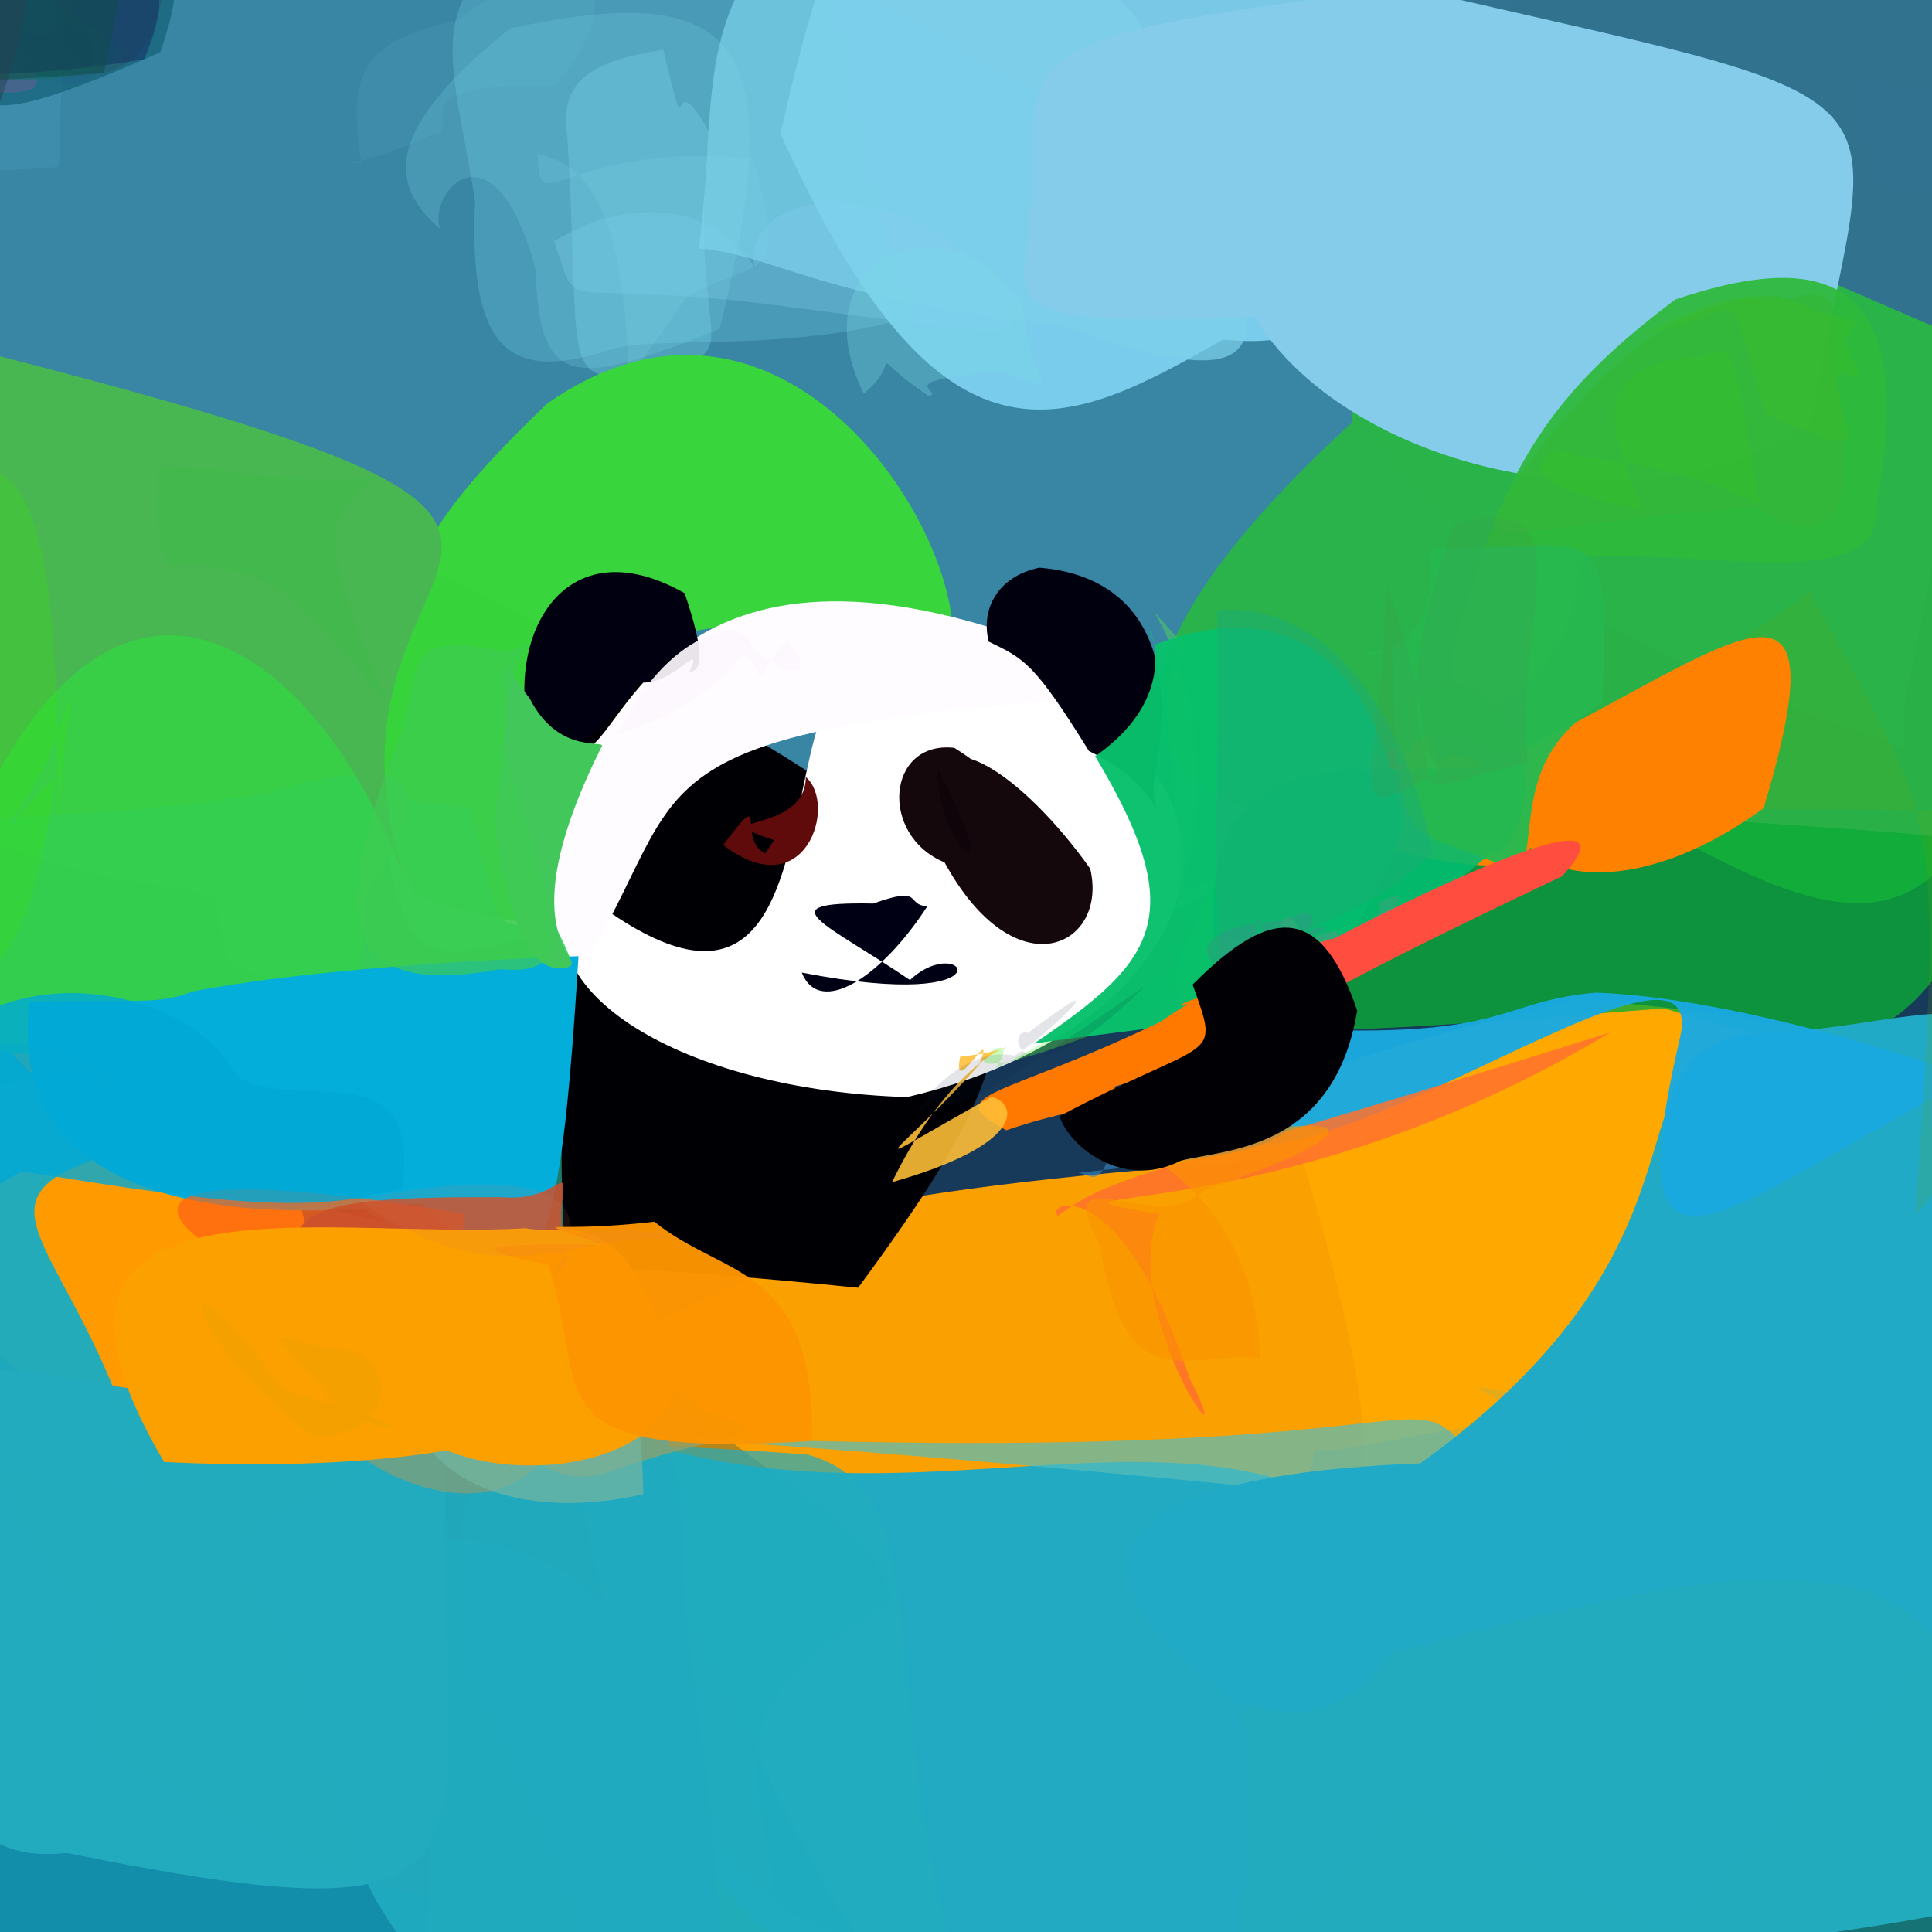 <?xml version="1.0" ?>
<svg xmlns="http://www.w3.org/2000/svg" version="1.1" width="600" height="600">
  <rect width="100%" height="100%" fill="#333333" stroke="none"/>
  <defs/>
  <g>
    <path d="M 635.865 253.036 C 639.152 477.491 624.298 476.686 496.072 520.546 C 312.403 542.611 351.538 523.554 261.748 342.948 C 282.869 209.144 335.924 226.473 415.025 190.758 C 659.065 170.807 668.859 197.936 635.865 253.036" stroke-width="1.0" fill="rgb(17, 60, 98)" opacity="0.827"/>
    <path d="M 612.088 414.829 C 574.417 527.838 536.311 528.407 428.329 618.681 C 395.717 618.713 384.19 596.721 317.867 451.541 C 378.906 372.382 294.476 356.307 490.063 310.392 C 655.308 322.914 620.818 364.671 612.088 414.829" stroke-width="1.0" fill="rgb(255, 169, 0)" opacity="1.0"/>
    <path d="M 622.821 570.431 C 617.625 615.788 608.456 621.878 546.489 626.406 C 411.313 639.188 393.285 641.655 379.731 597.568 C 443.973 495.648 517.767 526.073 618.76 456.756 C 614.939 429.342 620.803 438.106 622.821 570.431" stroke-width="1.0" fill="rgb(14, 130, 133)" opacity="0.808"/>
    <path d="M 499.321 185.458 C 494.486 216.076 480.981 228.335 260.357 332.856 C 148.1 282.947 140.691 296.889 -11.285 128.47 C -9.075 -219.384 13.886 -159.071 126.926 -68.843 C 385.389 50.473 393.086 69.066 499.321 185.458" stroke-width="1.0" fill="rgb(61, 180, 229)" opacity="0.638"/>
    <path d="M 146.72 542.759 C 149.227 610.414 153.127 634.406 40.458 637.743 C -18.541 614.851 -22.907 604.14 -41.787 526.261 C -34.94 421.997 -17.351 415.448 27.691 422.678 C 100.241 478.411 119.953 464.853 146.72 542.759" stroke-width="1.0" fill="rgb(14, 154, 186)" opacity="0.884"/>
    <path d="M 419.774 506.002 C 389.808 614.574 397.217 638.467 339.026 656.88 C 244.598 619.597 259.656 563.275 153.883 398.48 C 246.355 381.258 261.179 368.521 404.496 359.793 C 439.339 477.884 415.197 455.615 419.774 506.002" stroke-width="1.0" fill="rgb(250, 160, 0)" opacity="1.0"/>
    <path d="M 247.2 390.437 C 67.86 473.295 71.181 465.217 119.758 559.779 C 88.307 545.662 102.023 514.463 51.592 504.773 C 33.41 435.743 12.099 420.377 192.746 412.867 C 195.416 149.588 321.516 296.541 247.2 390.437" stroke-width="1.0" fill="rgb(155, 77, 144)" opacity="0.573"/>
    <path d="M 276.724 496.997 C 222.702 530.54 234.068 543.321 240.434 586.088 C 144.577 595.074 135.282 602.781 28.054 540.674 C 49.261 380.168 48.414 373.032 175.4 408.582 C 251.043 468.228 272.081 474.686 276.724 496.997" stroke-width="1.0" fill="rgb(127, 115, 48)" opacity="0.561"/>
    <path d="M 470.445 0.073 C 411.304 75.099 430.938 110.452 379.798 105.468 C 330.949 133.414 292.612 153.101 242.393 41.507 C 265 -59.374 281.858 -60.286 359.024 -67.732 C 470.521 -51.337 483.189 -48.027 470.445 0.073" stroke-width="1.0" fill="rgb(125, 207, 239)" opacity="0.954"/>
    <path d="M 244.87 593.874 C 278.593 609.549 288.792 603.546 210.225 601.299 C 113.98 614.657 100.57 607.756 131.097 637.813 C 139.012 518.735 121.971 468.84 136.89 477.304 C 221.827 485.275 185.774 548.41 244.87 593.874" stroke-width="1.0" fill="rgb(32, 172, 175)" opacity="0.998"/>
    <path d="M 467.373 519.038 C 388.634 604.731 384.067 617.501 351.288 644.995 C 207.15 611.694 202.513 580.958 166.92 396.696 C 174.773 295.018 266.876 279.458 166.575 433.879 C 286.038 498.688 396.914 395.552 467.373 519.038" stroke-width="1.0" fill="rgb(27, 171, 198)" opacity="0.971"/>
    <path d="M 266.5 399.92 C 20.844 375.238 67.013 413.972 69.481 501.23 C 32.184 500.503 2.648 531.599 -28.903 326.099 C -163.063 165.763 -230.55 134.643 56.612 141.245 C 335.728 269.016 346.815 291.052 266.5 399.92" stroke-width="1.0" fill="rgb(0, 0, 4)" opacity="1.0"/>
    <path d="M 612.063 68.923 C 603.835 195.571 587.628 211.72 591.857 232.006 C 367.74 157.86 419.877 94.324 429.735 18.956 C 391.005 -15.665 377.198 -27.356 466.5 -30.823 C 582.306 -60.995 608.982 -90.746 612.063 68.923" stroke-width="1.0" fill="rgb(49, 114, 144)" opacity="0.988"/>
    <path d="M 310.116 650.878 C 344.131 631.982 329.302 633.224 254.618 642.421 C 175.295 633.224 190.019 608.014 144.461 516.168 C 140.595 452.316 134.063 443.109 250.887 451.738 C 297.231 464.911 264.654 533.089 310.116 650.878" stroke-width="1.0" fill="rgb(33, 173, 190)" opacity="0.707"/>
    <path d="M 214.907 516.711 C 226.255 611.231 240.462 650.714 148.569 627.163 C 103.398 587.689 109.816 565.852 87.434 507.272 C 52.931 465.544 92.159 472.514 175.015 426.348 C 223.414 436.609 206.963 468.118 214.907 516.711" stroke-width="1.0" fill="rgb(32, 170, 191)" opacity="0.961"/>
    <path d="M 637.118 117.337 C 626.279 301.773 589.498 299.381 514.453 256.516 C 294.956 277.64 354.049 191.347 420.05 131.053 C 417.408 31.797 394.724 49.768 421.913 48.302 C 425.53 26.691 446.363 34.118 637.118 117.337" stroke-width="1.0" fill="rgb(41, 180, 72)" opacity="0.975"/>
    <path d="M 367.284 56.512 C 408.431 120.781 380.198 119.136 330.598 101.174 C 254.143 92.826 240.416 79.065 217.092 77.153 C 223.415 25.852 213.46 -0.89 258.665 -35.053 C 364.215 -4.707 355.502 -1.543 367.284 56.512" stroke-width="1.0" fill="rgb(126, 210, 234)" opacity="0.711"/>
    <path d="M 156.036 35.294 C 108.821 75.321 87.933 65.601 61.883 103.78 C 65.585 103.789 45.642 63.349 52.214 51.974 C 52.435 71.89 41.349 38.245 52.028 65.818 C 149.383 53.859 187.537 38.479 156.036 35.294" stroke-width="1.0" fill="rgb(134, 210, 228)" opacity="0"/>
    <path d="M 220.199 40.902 C 213.795 102.914 230.199 107.23 212.035 113.187 C 171.311 120.848 181.12 122.566 176.185 42.43 C 173.668 25.518 182.874 19.109 205.935 15.417 C 215.13 52.843 206.546 16.491 220.199 40.902" stroke-width="1.0" fill="rgb(118, 214, 231)" opacity="0.338"/>
    <path d="M 233.717 49.133 C 245.754 89.96 235.148 79.611 213.264 92.168 C 188.745 128.319 185.476 124.19 195.384 127.743 C 195.115 77.481 187.688 51.735 166.978 47.848 C 167.548 69.883 173.687 43.997 233.717 49.133" stroke-width="1.0" fill="rgb(125, 211, 230)" opacity="0.187"/>
    <path d="M 561.982 132.571 C 503.497 167.885 416.269 143.168 389.649 98.396 C 324.505 101.457 319.142 95.919 317.95 85.051 C 328.774 17.288 290.841 13.767 436.926 -3.822 C 604.3 34.796 581.785 21.26 561.982 132.571" stroke-width="1.0" fill="rgb(133, 204, 235)" opacity="0.998"/>
    <path d="M 569.578 102.918 C 571.834 138.856 582.614 178.361 544.875 157.463 C 460.847 163.274 453.482 176.495 473.499 145.831 C 498.248 111.658 522.86 91.434 552.629 91.947 C 550.257 96.672 572.195 82.638 569.578 102.918" stroke-width="1.0" fill="rgb(131, 159, 56)" opacity="0.887"/>
    <path d="M 267.785 198.271 C 409.236 218.656 387.133 316.197 281.687 340.713 C 211.915 338.547 161.025 307.397 178.362 275.044 C 282.241 359.29 219.234 150.041 298.746 218.928 C 268.652 249.312 340.163 314.903 267.785 198.271" stroke-width="1.0" fill="rgb(255, 255, 255)" opacity="1.0"/>
    <path d="M 618.826 273.197 C 591.218 329.58 573.619 330.532 516.834 313.146 C 405.2 321.843 360.134 325.907 365.247 301.221 C 399.409 221.774 367.054 280.787 474.358 250.479 C 622.619 261.561 622.825 257.407 618.826 273.197" stroke-width="1.0" fill="rgb(11, 171, 54)" opacity="0.789"/>
    <path d="M 315.331 92.879 C 310.292 105.809 331.223 106.326 237.255 94.308 C 170.559 86.51 180.444 98.766 172.044 74.983 C 194.154 60.955 222.492 62.82 234.367 83.221 C 230.028 58.115 280.461 51.14 315.331 92.879" stroke-width="1.0" fill="rgb(132, 205, 240)" opacity="0.3"/>
    <path d="M 296.032 197.925 C 120.797 173.871 199.213 261.257 177.229 286.91 C 127.739 301.876 125.779 302.31 116.959 243.223 C 120.411 184.311 125.712 167.825 169.788 125.46 C 239.231 76.531 295.645 157.763 296.032 197.925" stroke-width="1.0" fill="rgb(56, 214, 60)" opacity="0.986"/>
    <path d="M 357.703 215.19 C 187.655 226.949 217.697 241.861 179.873 301.986 C 144.962 247.851 153.586 245.89 178.862 246.362 C 159.623 228.848 148.526 220.157 183.705 231.6 C 196.919 221.933 218.411 146.838 357.703 215.19" stroke-width="1.0" fill="rgb(255, 252, 255)" opacity="1.0"/>
    <path d="M 493.972 491.85 C 344.374 619.177 397.613 636.111 460.52 515.409 C 296.114 524.491 478.225 539.005 413.436 464.189 C 152.947 437.579 111.504 445.808 181.027 444.765 C 530.195 462.257 400.251 401.592 493.972 491.85" stroke-width="1.0" fill="rgb(88, 189, 185)" opacity="0.722"/>
    <path d="M 20.733 -6.094 C 27.55 14.432 16.311 13.496 -1.893 20.926 C -4.431 13.219 -11.892 5.754 -14.508 -4.165 C -16.329 -9.471 -9.008 -16.791 0.992 -19.471 C 11.001 -16.794 19.088 -9.713 20.733 -6.094" stroke-width="1.0" fill="rgb(210, 136, 22)" opacity="0.941"/>
    <path d="M 223.462 102.189 C 179.227 119.708 167.451 121.895 166.352 83.713 C 153.43 35.811 132.683 59.654 136.652 71.11 C 121.101 57.671 118.435 40.898 158.337 8.866 C 228.827 -6.383 246.158 11.378 223.462 102.189" stroke-width="1.0" fill="rgb(124, 213, 230)" opacity="0.232"/>
    <path d="M 284.512 97.906 C 246.343 109.798 204.634 104.057 189.863 108.435 C 158.388 119.042 145.472 109.107 147.527 62.383 C 138.239 2.576 120.661 -11.853 231.828 -47.754 C 269.729 -30.907 249.173 10.952 284.512 97.906" stroke-width="1.0" fill="rgb(122, 212, 232)" opacity="0.261"/>
    <path d="M 582.805 156.618 C 586.184 185.964 526.18 169.679 489.735 173.212 C 494.784 211.822 435.813 247.216 454.48 190.886 C 468.176 140.733 486.162 118.685 520.297 93.008 C 569.202 76.523 595.518 87.852 582.805 156.618" stroke-width="1.0" fill="rgb(46, 186, 59)" opacity="0.926"/>
    <path d="M 684.735 390.964 C 643.003 462.13 634.977 479.729 519.314 599.922 C 320.579 513.926 300.238 459.737 441.102 454.462 C 537.448 385.09 498.349 329.112 542.288 321.015 C 608.284 320.346 630.108 284.481 684.735 390.964" stroke-width="1.0" fill="rgb(32, 170, 198)" opacity="1.0"/>
    <path d="M 141.186 381.168 C 169.224 463.733 94.223 424.934 13.21 428.668 C -9.21 443.668 -10.279 445.021 -24.525 418.965 C 12.047 367.039 6.956 359.128 69.198 364.498 C 111.837 381.924 148.629 383.383 141.186 381.168" stroke-width="1.0" fill="rgb(177, 125, 124)" opacity="0.55"/>
    <path d="M 612.124 334.737 C 536.3 373.78 500.368 413.176 521.886 321.645 C 532.47 269.465 346.209 423.941 371.691 317.482 C 470.373 325.836 460.796 311.373 495.607 308.262 C 525.385 309.332 569.129 319.46 612.124 334.737" stroke-width="1.0" fill="rgb(26, 169, 223)" opacity="0.971"/>
    <path d="M 91.534 366.934 C 101.879 409.156 110.734 436.457 75.239 444.026 C 22.486 432.823 0.613 434.783 -11.487 401.481 C -2.459 334.341 -2.652 318.111 10.05 315.445 C 76.615 365.639 98.389 374.209 91.534 366.934" stroke-width="1.0" fill="rgb(255, 154, 0)" opacity="1.0"/>
    <path d="M 110.532 254.967 C 110.77 278.045 114.448 291.97 97.023 289.797 C 54.454 268.907 44.157 280.974 -8.101 258.919 C 9.693 197.306 11.995 205.044 57.564 189.972 C 120.828 220.785 121.771 228.566 110.532 254.967" stroke-width="1.0" fill="rgb(63, 230, 78)" opacity="0.897"/>
    <path d="M 171.91 300.591 C 180.653 295.17 180.138 315.199 155.702 340.708 C 185.264 373.483 125.307 372.307 89.664 337.87 C 98.517 233.84 118.791 249.896 128.975 278.151 C 173.531 292.993 173.695 280.595 171.91 300.591" stroke-width="1.0" fill="rgb(132, 220, 166)" opacity="0.684"/>
    <path d="M 176.368 399.736 C 185.581 391.987 200.439 377.667 128.459 386.652 C 125.376 380.501 109.015 377.83 98.868 359.75 C 86.803 309.167 102.293 315.866 172.937 294.268 C 185.362 309.88 169.082 318.197 176.368 399.736" stroke-width="1.0" fill="rgb(41, 159, 134)" opacity="0.759"/>
    <path d="M 21.508 363.252 C -7.036 377.097 27.955 394.595 45.473 461.602 C -51.687 456.837 -40.302 426.393 -21.246 402.576 C -14.304 359.925 -34.111 316.097 -8.355 301.146 C 5.939 358.948 67.888 344.336 21.508 363.252" stroke-width="1.0" fill="rgb(26, 172, 192)" opacity="0.96"/>
    <path d="M 172.174 287.228 C 190.63 320.904 166.496 311.743 117.714 303.59 C 107.289 308.909 90.813 308.69 71.043 299.013 C 55.541 248.077 91.485 242.582 145.976 251.114 C 156.287 291.072 151.34 287.419 172.174 287.228" stroke-width="1.0" fill="rgb(47, 212, 81)" opacity="0.852"/>
    <path d="M 113.806 277.29 C 108.015 371.412 82.069 373.606 25.496 331.708 C -18.572 317.588 -28.401 341.145 -29.013 264.54 C -11.788 249.021 17.551 256.976 82.206 246.473 C 124.321 234.26 140.393 238.855 113.806 277.29" stroke-width="1.0" fill="rgb(53, 207, 80)" opacity="0.994"/>
    <path d="M 179.66 296.946 C 173.005 406.814 165.518 405.101 130.505 373.553 C 72.706 380.877 1.618 374.168 9.113 311.152 C 41.715 310.193 48.852 312.301 59.816 307.891 C 88.125 302.394 134.285 298.579 179.66 296.946" stroke-width="1.0" fill="rgb(3, 174, 218)" opacity="1.0"/>
    <path d="M 138.743 449.603 C 133.031 576.32 170.96 605.863 20.665 575.444 C -20.423 580.106 -25.014 538.25 -30.562 460.251 C -23.558 401.403 15.581 435.845 82.223 434.362 C 90.622 427.213 63.345 443.326 138.743 449.603" stroke-width="1.0" fill="rgb(35, 171, 190)" opacity="0.996"/>
    <path d="M 126.105 273.909 C 98.514 198.345 30.834 148.876 -15.235 272.4 C -16.419 280.705 -10.295 252.653 -50.64 173.42 C -35.153 110.936 -45.338 74.264 -6.722 108.933 C 237.891 171.313 87.697 159.954 126.105 273.909" stroke-width="1.0" fill="rgb(72, 182, 81)" opacity="1"/>
    <path d="M 594.923 377.036 C 615.746 358.535 622.572 275.949 638.901 252.6 C 583.985 250.657 524.483 252.184 524.465 249.569 C 523.562 184.723 477.552 246.644 562.034 183.628 C 601.286 257.23 603.924 246.257 594.923 377.036" stroke-width="1.0" fill="rgb(107, 162, 3)" opacity="0.154"/>
    <path d="M -5.049 -14.521 C 1.415 -2.099 -4.545 13.996 -6.943 26.205 C -16.173 22.463 -19.691 11.596 -20.569 -0.053 C -17.153 -9.426 -9.832 -16.747 0.164 -19.425 C 9.098 -16.423 9.804 -3.52 -5.049 -14.521" stroke-width="1.0" fill="rgb(6, 69, 182)" opacity="0.572"/>
    <path d="M 500.017 320.643 C 396.292 383.458 307.085 367.67 360 377.11 C 346.711 408.232 387.365 463.134 369.428 427.986 C 347.959 363.246 324.088 373.368 328.567 377.59 C 347.197 363.668 355.781 366.077 500.017 320.643" stroke-width="1.0" fill="rgb(255, 113, 46)" opacity="0.865"/>
    <path d="M 358.226 243.048 C 358.985 260.3 363.312 245.563 338.177 233.225 C 321.1 205.714 318.049 204.596 307.066 199.258 C 304.697 190.223 308.851 179.304 322.737 176.301 C 343.286 177.848 368.946 190.666 358.226 243.048" stroke-width="1.0" fill="rgb(0, 0, 14)" opacity="1.0"/>
    <path d="M 604.701 594.261 C 492.873 615.12 433.726 604.793 388.093 601.738 C 380.992 611.264 392.361 572.402 385.9 530.805 C 383.678 524.696 411.462 544.766 431.523 513.581 C 529.117 489.102 640.283 452.686 604.701 594.261" stroke-width="1.0" fill="rgb(35, 171, 190)" opacity="0.994"/>
    <path d="M 495.551 437.865 C 448.991 428.644 452.338 427.679 476.117 440.263 C 437.498 444.977 415.31 452.165 408.328 450.064 C 404.749 471.558 392.416 456.979 462.687 452.484 C 488.106 463.061 483.71 453.389 495.551 437.865" stroke-width="1.0" fill="rgb(49, 167, 206)" opacity="0.12"/>
    <path d="M 26.795 -13.244 C 0.873 -6.813 -5.656 2.321 -12.46 6.789 C -8.332 14.994 -16.687 10.195 -19.381 0.246 C -16.701 -9.754 -9.381 -17.075 0.633 -19.758 C 13.68 -18.398 26.117 -17.485 26.795 -13.244" stroke-width="1.0" fill="rgb(147, 25, 175)" opacity="0.902"/>
    <path d="M 15.188 -9.876 C 7.407 -3.955 -5.09 -2.061 -22.951 -3.376 C -9.521 17.464 -17.095 10.829 -19.781 0.846 C -17.101 -9.153 -9.781 -16.474 0.22 -19.154 C 10.233 -16.479 17.923 -9.296 15.188 -9.876" stroke-width="1.0" fill="rgb(68, 203, 0)" opacity="0.857"/>
    <path d="M 27.849 11.494 C 33.34 27.541 20.943 25.909 3.532 17.403 C 6.01 -3.011 -3.689 -6.653 -18.309 -1.755 C -16.554 -9 -9.233 -16.321 -2.762 -17.16 C -4.101 -6.365 4.849 -0.021 27.849 11.494" stroke-width="1.0" fill="rgb(67, 65, 167)" opacity="0.723"/>
    <path d="M 224.601 262.42 C 239.167 243.136 228.485 260.64 237.654 265.052 C 256.204 235.988 261.024 255.095 242.116 261.502 C 215.131 252.696 250.235 259.79 250.252 241.307 C 260.155 249.726 250.235 281.995 224.601 262.42" stroke-width="1.0" fill="rgb(96, 11, 11)" opacity="1.0"/>
    <path d="M 293.34 267.826 C 315.393 308.144 344.293 293.885 338.575 269.777 C 318.261 241.124 287.576 217.973 287.273 251.517 C 298.589 244.453 320.93 247.758 296.386 232.257 C 275.426 229.869 272.894 259.378 293.34 267.826" stroke-width="1.0" fill="rgb(14, 0, 5)" opacity="0.968"/>
    <path d="M 0.606 -20.186 C -0.267 -4.225 -0.531 9.59 -6.668 18.222 C -12.504 20.922 -16.609 10.789 -17.531 -1.958 C -16.523 -9.645 -9.203 -16.966 0.797 -19.645 C 10.777 -16.959 17.296 -9.361 0.606 -20.186" stroke-width="1.0" fill="rgb(217, 208, 130)" opacity="0.695"/>
    <path d="M 365.872 279.819 C 370.889 267.021 433.875 267.968 309.172 331.751 C 323.565 310.618 266.21 352.759 364.742 311.013 C 370.115 223.453 354.015 221.652 368.304 200.785 C 338.505 170.015 388.465 209.087 365.872 279.819" stroke-width="1.0" fill="rgb(99, 254, 55)" opacity="0.329"/>
    <path d="M 117.384 148.584 C 99.276 159.973 99.353 168.344 120.093 218.535 C 98.172 192.031 85.411 172.847 52.666 175.935 C 45.948 166.124 50.735 142.294 48.574 144.698 C 82.453 145.899 77.409 150.062 117.384 148.584" stroke-width="1.0" fill="rgb(26, 203, 49)" opacity="0.115"/>
    <path d="M 547.733 250.966 C 501.194 284.8 469.543 267.311 475.236 258.378 C 477.942 269.803 464.738 273.498 421.733 260.879 C 445.1 215.799 440.112 228.715 471.366 233.668 C 539.603 199.591 572.785 167.024 547.733 250.966" stroke-width="1.0" fill="rgb(255, 129, 2)" opacity="1.0"/>
    <path d="M 469.11 258.704 C 449.089 202.457 437.812 210.836 434.315 290.822 C 431.971 241.877 442.212 278.371 403.919 268.713 C 414.256 230.461 450.011 222.864 471.236 228.963 C 444.657 226.872 488.073 211.174 469.11 258.704" stroke-width="1.0" fill="rgb(201, 115, 85)" opacity="0.156"/>
    <path d="M 11.426 -9.348 C -2.643 -11.629 -9.481 -2.224 -16.475 5.447 C -7.73 14.471 -16.959 9.936 -19.72 0.136 C -17.041 -9.863 -9.72 -17.183 0.28 -19.863 C 10.279 -17.183 17.438 -9.818 11.426 -9.348" stroke-width="1.0" fill="rgb(78, 115, 54)" opacity="0.81"/>
    <path d="M 401.16 313.972 C 414.864 358.002 398.585 357.171 334.685 364.237 C 339.312 364.26 343.643 374.041 348.456 338.144 C 349.645 333.294 340.344 351.718 348.837 337.343 C 373.336 347.926 396.794 354.753 401.16 313.972" stroke-width="1.0" fill="rgb(55, 132, 188)" opacity="0.632"/>
    <path d="M 436.094 257.213 C 409.517 320.593 395.971 313.288 321.136 324.08 C 358.082 298.86 370.504 285.415 340.1 234.865 C 372.688 212.205 351.183 185.097 358.73 200.208 C 375.213 193.672 423.572 180.132 436.094 257.213" stroke-width="1.0" fill="rgb(9, 192, 107)" opacity="0.971"/>
    <path d="M 440.515 216.656 C 459.566 198.783 489.017 241.861 464.208 266.651 C 467.739 253.701 437.74 304.912 376.911 290.203 C 373.927 228.324 419.091 241.289 459.447 238.011 C 441.351 225.495 451.069 254.715 440.515 216.656" stroke-width="1.0" fill="rgb(3, 187, 110)" opacity="0.917"/>
    <path d="M 366.237 312.18 C 388.096 301.408 386.706 325.967 345.735 337.56 C 358.95 344.071 343.885 340.369 312.497 351.015 C 291.413 339.416 310.402 341.406 360.473 317.284 C 405.052 285.775 441.909 302.458 366.237 312.18" stroke-width="1.0" fill="rgb(255, 120, 0)" opacity="1.0"/>
    <path d="M 51.136 -3.731 C 45.722 20.458 40.664 28.743 -6.66 20.672 C 0.532 38.242 -11.178 32.252 -20.291 15.245 C -17.025 -9.588 -9.705 -16.909 0.295 -19.588 C 10.296 -16.909 17.691 -9.609 51.136 -3.731" stroke-width="1.0" fill="rgb(76, 80, 89)" opacity="0.787"/>
    <path d="M 497.542 218.242 C 472.048 234.267 476.973 253.409 472.715 271.76 C 435.708 253.237 434.468 272.03 432.396 202.21 C 407.623 201.834 448.948 212.611 443.783 170.316 C 496.85 170.855 500.008 157.055 497.542 218.242" stroke-width="1.0" fill="rgb(39, 185, 79)" opacity="0.962"/>
    <path d="M 10.34 20.798 C 15.815 32.225 0.696 27.786 -19.514 28.421 C -5.859 12.513 -17.066 10.69 -19.8 0.884 C -17.121 -9.115 -9.801 -16.436 0.067 -26.404 C 6.926 -21.286 20.488 -17.492 10.34 20.798" stroke-width="1.0" fill="rgb(246, 93, 195)" opacity="0.887"/>
    <path d="M 214.131 208.592 C 220.306 194.731 201.078 225.087 190.337 204.665 C 208.806 192.615 207.018 213.503 168.537 239.352 C 152.681 206.264 170.736 160.518 212.631 184.225 C 218.591 201.935 218.449 208.439 214.131 208.592" stroke-width="1.0" fill="rgb(0, 0, 16)" opacity="1.0"/>
    <path d="M 626.999 27.465 C 605.063 38.925 614.121 52.326 609.167 58.746 C 561.966 69.576 590.343 31.657 568.291 14.826 C 577.926 30.362 598.942 25.031 610.248 31.89 C 591.573 17.569 585.739 23.668 626.999 27.465" stroke-width="1.0" fill="rgb(76, 113, 176)" opacity="0.062"/>
    <path d="M 219.249 438.389 C 247.666 446.531 221.413 445.045 188.359 457.453 C 170.801 462.316 148.533 452.665 164.68 395.985 C 209.488 399.926 210.439 411.725 169.38 396.939 C 195.939 409.252 191.096 419.469 219.249 438.389" stroke-width="1.0" fill="rgb(144, 161, 109)" opacity="0.757"/>
    <path d="M 1.29 6.275 C 17.956 19.83 21.821 2.587 14.363 -1.691 C -23.229 0.006 -28.908 -3.641 -22.009 -5.547 C -16.504 -9.083 -9.184 -16.403 5.616 -27.45 C 8.012 -39.872 7.694 -38.949 1.29 6.275" stroke-width="1.0" fill="rgb(48, 151, 135)" opacity="0.82"/>
    <path d="M 444.939 264.672 C 433.454 276.096 418.149 284.332 408.159 287.724 C 428.046 294.93 425.686 282.359 389.159 315.616 C 374.038 314.889 378.664 282.698 378.092 189.526 C 405.232 187.015 433.397 210.285 444.939 264.672" stroke-width="1.0" fill="rgb(27, 173, 116)" opacity="0.545"/>
    <path d="M 374.085 369.537 C 360.034 384.773 325.059 357.137 341.674 386.664 C 349.296 436.68 370.014 418.949 391.493 421.837 C 388.977 367.413 348.499 357.745 356.301 357.127 C 434.568 341.095 422.405 353.313 374.085 369.537" stroke-width="1.0" fill="rgb(251, 149, 0)" opacity="0.641"/>
    <path d="M 12.214 -16.132 C 7.536 -1.619 -4.014 1.544 -16.475 -3.884 C -1.793 6.67 -11.552 0.323 -19.423 -2.207 C -16.836 -9.087 -9.515 -16.408 -2.054 -17.289 C 7.136 -14.696 20.183 -13.114 12.214 -16.132" stroke-width="1.0" fill="rgb(58, 114, 240)" opacity="0.689"/>
    <path d="M 304.067 330.723 C 277.298 360.605 262.752 365.889 307.953 340.625 C 316.044 342.693 318.831 355.272 277.024 367.146 C 302.502 314.814 330.039 324.963 298.196 328.136 C 295.35 342.531 309.754 315.74 304.067 330.723" stroke-width="1.0" fill="rgb(255, 191, 56)" opacity="0.888"/>
    <path d="M 4.088 -15.028 C 2.183 -4.247 -4.444 4.022 -14.486 12.712 C -3.606 11.212 -16.895 9.957 -19.871 0.904 C -17.192 -9.095 -9.871 -16.415 0.129 -19.095 C 10.129 -16.415 17.449 -9.095 4.088 -15.028" stroke-width="1.0" fill="rgb(174, 237, 186)" opacity="0.818"/>
    <path d="M 11.881 -29.018 C -1.536 -6.101 -6.388 5.575 -7.815 -7.271 C -13.156 5.192 -25.985 5.406 -27.704 -5.15 C -16.331 -9.218 -9.011 -16.539 0.064 -19.271 C 12.679 -20.996 20.174 -17.771 11.881 -29.018" stroke-width="1.0" fill="rgb(107, 160, 163)" opacity="0.535"/>
    <path d="M 474.416 236.731 C 424.759 248.77 456.652 253.048 430.422 181.172 C 429.353 247.032 414.203 257.622 446.516 240.093 C 448.703 236.294 427.07 229.861 451.743 162.676 C 494.055 151.741 470.366 189.628 474.416 236.731" stroke-width="1.0" fill="rgb(61, 158, 80)" opacity="0.232"/>
    <path d="M 137.845 434.849 C 112.028 449.14 88.268 444.151 81.482 428.355 C 116.562 422.842 85.983 448.531 96.98 403.367 C 40.689 379.642 27.445 357.19 144.4 376.997 C 133.456 455.483 127.849 425.29 137.845 434.849" stroke-width="1.0" fill="rgb(255, 98, 20)" opacity="0.724"/>
    <path d="M 20.924 -21.313 C 9.385 -0.955 -13.763 4.132 -29.208 4.885 C -32.577 37.157 -39.741 27.259 -29.123 12.233 C -16.795 -9.369 -9.474 -16.69 2.157 -24.948 C 16.425 -21.823 32.819 -22.639 20.924 -21.313" stroke-width="1.0" fill="rgb(91, 61, 140)" opacity="0.517"/>
    <path d="M 434.493 277.858 C 433.836 287.953 420.576 296.262 414.884 289.082 C 379.825 297.286 398.211 317.852 380.585 315.159 C 400.952 290.36 396.643 273.176 406.167 294.725 C 446.159 278.656 416.789 283.085 434.493 277.858" stroke-width="1.0" fill="rgb(146, 138, 154)" opacity="0.231"/>
    <path d="M -2.456 12.054 C 15.745 18.073 15.906 19.182 -10.959 25.185 C -11.277 17.357 -22.164 13.144 -27.426 7.043 C -16.961 -9.455 -9.641 -16.776 -7.499 -24.465 C -2.352 -28.528 -1.69 -23.77 -2.456 12.054" stroke-width="1.0" fill="rgb(114, 157, 241)" opacity="0.655"/>
    <path d="M 173.82 443.216 C 161.03 478.704 114.471 462.981 94.457 435.831 C 100.243 413.356 124.95 404.023 96.996 405.462 C 96.821 407.078 105.132 394.598 82.567 395.428 C 101.356 398.432 125.425 389.663 173.82 443.216" stroke-width="1.0" fill="rgb(195, 153, 76)" opacity="0.442"/>
    <path d="M 485.103 272.131 C 510.158 244.998 447.028 274.025 410.673 293.417 C 431.293 301.726 418.589 284.127 406.4 295.286 C 412.607 304.455 403.233 276.396 397.296 320.046 C 390.87 320.16 404.277 310.454 485.103 272.131" stroke-width="1.0" fill="rgb(255, 78, 63)" opacity="1.0"/>
    <path d="M 174.273 376.172 C 175.487 454.424 180.813 452.27 150.879 434.29 C 122.988 418.168 117.788 433.83 93.293 400.962 C 86.708 376.229 92.918 371.416 156.205 371.816 C 174.943 373.381 176.16 358.173 174.273 376.172" stroke-width="1.0" fill="rgb(204, 79, 43)" opacity="0.858"/>
    <path d="M 179.935 443.638 C 181.647 402.21 197.976 397.966 199.824 464.041 C 157.505 473.664 122.045 457.625 125.478 420.507 C 110.688 415.856 129.531 426.206 162.764 431.402 C 181.835 423.544 195.639 431.158 179.935 443.638" stroke-width="1.0" fill="rgb(115, 182, 159)" opacity="0.721"/>
    <path d="M 2.758 -15.511 C -2.498 -5.437 -4.78 5.9 -9.973 12.732 C -10.022 18.793 -17.102 10.896 -19.781 0.896 C -17.101 -9.104 -9.781 -16.425 0.219 -19.104 C 10.23 -16.428 17.827 -9.196 2.758 -15.511" stroke-width="1.0" fill="rgb(227, 105, 34)" opacity="0.967"/>
    <path d="M 105.535 440.33 C 98.172 437.805 112.55 447.376 80.764 443.54 C 61.314 439.16 72.32 419.657 70.25 417.264 C 69.309 396.209 73.726 397.032 71.1 414.983 C 55.76 445.211 60.215 440.327 105.535 440.33" stroke-width="1.0" fill="rgb(191, 155, 134)" opacity="0.183"/>
    <path d="M 209.608 430.156 C 204.877 458.812 145.391 463.192 124.569 441.277 C 195.208 435.03 152.897 459.17 50.966 454.028 C -4.226 360.486 101.153 385.368 163.15 381.428 C 176.556 384.107 196.747 371.502 209.608 430.156" stroke-width="1.0" fill="rgb(252, 160, 0)" opacity="0.998"/>
    <path d="M 355.703 306.139 C 315.575 346.226 311.918 318.274 319.255 320.785 C 350.636 296.951 324.334 322.448 315.018 327.873 C 295.751 323.509 276.984 354.376 289.884 341.938 C 296.562 346.081 303.695 341.858 355.703 306.139" stroke-width="1.0" fill="rgb(14, 32, 55)" opacity="0.117"/>
    <path d="M 97.993 446.626 C 129.339 443.32 120.13 416.216 101.204 418.796 C 81.715 412.589 83.744 413.985 99.871 429.771 C 102.415 445.538 153.52 448.925 87.984 431.731 C 50.434 379.23 55.379 415.07 97.993 446.626" stroke-width="1.0" fill="rgb(230, 166, 0)" opacity="0.329"/>
    <path d="M 28.859 23.339 C 23.102 30.958 13.53 21.445 -9.803 16.032 C -21.076 29.1 -22.489 16.863 -20.044 1.097 C -17.265 -9.004 -9.944 -16.324 6.114 -25.204 C 3.422 -10.375 8.247 -0.682 28.859 23.339" stroke-width="1.0" fill="rgb(66, 107, 168)" opacity="0.466"/>
    <path d="M 6.034 -14.992 C 0.786 -6.773 -7.103 1.853 -13.561 8.667 C -1.477 10.51 -11.233 4.368 -18.987 0.407 C -16.49 -9.017 -9.17 -16.338 0.858 -19.026 C 12.891 -17.155 25.132 -14.928 6.034 -14.992" stroke-width="1.0" fill="rgb(85, 97, 151)" opacity="0.854"/>
    <path d="M 203.222 379.402 C 225.003 397.145 253.097 392.502 252.168 447.519 C 163.068 453.042 183.387 432.945 170.258 392.729 C 138.553 386.699 158.147 386.042 187.134 386.63 C 162.857 377.441 169.202 383.393 203.222 379.402" stroke-width="1.0" fill="rgb(252, 150, 0)" opacity="0.969"/>
    <path d="M 3.624 -16.159 C -6.606 -12.572 -10.521 4.642 -11.372 19.034 C -17.215 25.321 -22.237 16.075 -20.56 1.661 C -17.291 -9.317 -9.971 -16.637 0.029 -19.317 C 9.987 -16.626 12.691 -6.716 3.624 -16.159" stroke-width="1.0" fill="rgb(0, 147, 180)" opacity="0.654"/>
    <path d="M 186.679 232.218 C 156.179 293.408 184.453 298.025 175.894 300.509 C 165.297 302.418 158.725 290.222 153.516 254.848 C 161.904 199.265 150.077 198.602 164.488 216.889 C 173.941 235.414 189.384 229.056 186.679 232.218" stroke-width="1.0" fill="rgb(65, 199, 90)" opacity="1"/>
    <path d="M 402.046 285.898 C 362.349 286.302 370.813 306.003 397.231 301.992 C 383.758 297.247 420.75 282.271 409.72 289.329 C 382.755 304.059 391.186 272.853 392.125 291.819 C 415.182 271.277 407.01 297.319 402.046 285.898" stroke-width="1.0" fill="rgb(73, 129, 146)" opacity="0.273"/>
    <path d="M 244.178 198.688 C 230.768 215.285 240.471 211.789 230.601 202.752 C 235.568 194.533 226.465 217.673 191.903 227.924 C 207.236 195.806 230.488 191.699 232.864 199.264 C 240.14 209.096 256.766 213.501 244.178 198.688" stroke-width="1.0" fill="rgb(253, 247, 252)" opacity="0.921"/>
    <path d="M 39.872 16.792 C 31.736 21.732 13.39 28.554 -11.953 22.137 C -18.383 16.964 -26.362 15.414 -26.516 6.477 C -16.347 -9.9 -9.026 -17.22 -3.7 -17.604 C -1.321 -6.411 12.275 -4.55 39.872 16.792" stroke-width="1.0" fill="rgb(26, 134, 64)" opacity="0.647"/>
    <path d="M 155.968 228.712 C 171.553 286.414 181.361 303.212 155.16 301.001 C 100.715 311.176 105.341 279.001 122.402 233.511 C 133.076 206.248 122.147 195.749 157.315 202.335 C 171.788 199.049 162.159 186.198 155.968 228.712" stroke-width="1.0" fill="rgb(61, 204, 83)" opacity="0.681"/>
    <path d="M 25.777 -34.414 C 18.338 -6.139 19.044 43.215 18.206 51.829 C -43.059 57.025 -39.95 43.439 -27.043 16.977 C -17.19 -9.176 -9.869 -16.497 7.702 -20.266 C 18.712 -20.431 28.51 -15.47 25.777 -34.414" stroke-width="1.0" fill="rgb(118, 216, 251)" opacity="0.105"/>
    <path d="M 10.844 -25.802 C 0.146 -0.791 -1.451 15.211 -9.621 18.265 C -16.053 24.61 -23.085 16.755 -23.36 5.325 C -16.664 -9.733 -9.343 -17.054 10.117 -30.397 C 18.385 -26.909 20.856 -14.459 10.844 -25.802" stroke-width="1.0" fill="rgb(36, 122, 136)" opacity="0.625"/>
    <path d="M 17.201 -1.868 C 5.276 -3.745 -4.631 1.132 -14.346 4.016 C -4.684 11.273 -16.782 10.074 -19.627 0.628 C -16.948 -9.37 -9.628 -16.69 -2.97 -18.522 C 1.756 -10.007 10.235 -5.641 17.201 -1.868" stroke-width="1.0" fill="rgb(87, 93, 152)" opacity="0.835"/>
    <path d="M 3.318 -16.913 C 0.287 -7.402 -7.685 -0.591 -18.453 2.125 C -3.502 10.932 -16.195 9.196 -19.353 0.573 C -16.676 -9.418 -9.355 -16.738 0.648 -19.419 C 11.376 -16.967 24.377 -14.293 3.318 -16.913" stroke-width="1.0" fill="rgb(77, 215, 183)" opacity="0.567"/>
    <path d="M 49.756 16.217 C 60.119 -13.763 52.887 -17.75 27.883 -20.376 C -36.855 3.005 -44.795 -9.838 -35.418 -3.903 C -22.482 -5.477 -16.552 -12.539 -12.096 18.531 C -6.572 33.288 -8.582 42.116 49.756 16.217" stroke-width="1.0" fill="rgb(21, 98, 121)" opacity="0.742"/>
    <path d="M 617.655 415.431 C 610.954 420.188 603.058 426.262 612.101 450.343 C 610.534 435.483 603.629 417.328 604.595 426.696 C 594.875 394.761 604.581 353.244 609.326 241.348 C 651.273 371.587 622.34 400.095 617.655 415.431" stroke-width="1.0" fill="rgb(41, 189, 175)" opacity="0.239"/>
    <path d="M 6.687 -18.248 C -0.168 -7.527 -6.013 2.949 -12.174 8.966 C -11.865 22.771 -16.013 8.997 -19.166 0.316 C -16.491 -9.668 -9.171 -16.989 0.829 -19.668 C 10.829 -16.989 18.15 -9.668 6.687 -18.248" stroke-width="1.0" fill="rgb(89, 180, 134)" opacity="0.886"/>
    <path d="M -11.428 -42.26 C -0.301 -5.312 2.862 16.772 -9.721 51.197 C -53.042 59.502 -48.758 43.88 -36.698 16.846 C -16.437 -9.965 -9.117 -17.286 9.048 -15.083 C 22.565 -11.963 31.373 -16.527 -11.428 -42.26" stroke-width="1.0" fill="rgb(37, 86, 87)" opacity="0.805"/>
    <path d="M 207.885 384.894 C 180.016 381.92 154.716 405.004 111.345 372.404 C 188.059 357.364 182.686 382.518 169.178 399.299 C 177.861 387.91 181.909 392.438 161.055 385.586 C 184.546 380.734 208.977 381.569 207.885 384.894" stroke-width="1.0" fill="rgb(218, 120, 93)" opacity="0.12"/>
    <path d="M 7.083 249.72 C -8.153 272.323 17.509 236.739 16.859 243.675 C 6.543 318.663 -17.08 338.431 -86.295 215.032 C -0.048 111.403 18.606 122.434 18.033 253.208 C 23.692 189.577 25.11 222.129 7.083 249.72" stroke-width="1.0" fill="rgb(53, 227, 0)" opacity="0.23"/>
    <path d="M 172.17 26.689 C 118.643 25.083 146.417 41.606 133.614 42.002 C 107.832 54.041 100.537 49.877 112.273 50.826 C 107.446 20.067 114.035 12.816 142.376 6.198 C 175.59 -19.926 201.092 -7.091 172.17 26.689" stroke-width="1.0" fill="rgb(116, 221, 228)" opacity="0.094"/>
    <path d="M 6.028 -14.348 C 1.421 -5.926 -7.262 1.345 -14.641 12.08 C -13.371 23.11 -17.174 10.425 -19.813 0.28 C -17.133 -9.72 -9.813 -17.041 0.187 -19.72 C 10.188 -17.041 17.687 -9.771 6.028 -14.348" stroke-width="1.0" fill="rgb(5, 80, 127)" opacity="0.737"/>
    <path d="M 5.158 -13.055 C 8.411 -4.087 -5.354 1.77 -16.05 4.015 C -3.12 10.242 -16.807 9.269 -19.82 0.317 C -17.141 -9.681 -9.82 -17.002 0.179 -19.682 C 9.927 -17.361 15.536 -18.116 5.158 -13.055" stroke-width="1.0" fill="rgb(112, 234, 131)" opacity="0.867"/>
    <path d="M 39.837 335.678 C 62.655 336.294 44.545 356.783 52.029 341.704 C 40.416 325.547 15.021 338.759 41.346 339.231 C 16.207 323.92 24.65 336.414 -11.378 338.112 C -10.779 314.404 18.817 325.419 39.837 335.678" stroke-width="1.0" fill="rgb(17, 170, 179)" opacity="0.365"/>
    <path d="M 546.663 156.565 C 508.302 139.607 495.117 144.995 483.492 139.314 C 478.579 143.411 467.006 149.378 510.239 158.196 C 502.316 137.689 488.537 113.549 528.845 110.505 C 540.487 105.789 537.908 110.413 546.663 156.565" stroke-width="1.0" fill="rgb(49, 205, 12)" opacity="0.159"/>
    <path d="M 44.744 18.436 C 57.925 -12.397 42.688 -14.673 8.017 -23.255 C -18.501 14.072 -24.299 3.468 -26.704 -6.208 C -17.278 -9.539 -9.957 -16.86 -45.915 9.264 C -40.187 25.671 0.713 25.516 44.744 18.436" stroke-width="1.0" fill="rgb(23, 53, 102)" opacity="0.6"/>
    <path d="M 287.984 281.453 C 273.693 303.587 254.586 315.939 248.994 302.036 C 315.665 314.916 299.215 288.721 282.612 304.356 C 256.907 286.907 237.209 279.969 271.205 280.601 C 287.199 274.875 280.97 281.051 287.984 281.453" stroke-width="1.0" fill="rgb(0, 0, 20)" opacity="1.0"/>
    <path d="M 32.301 22.595 C -47.865 29.131 -66.664 24.033 -72.161 20.965 C -22.765 32.998 -31.249 25.889 -32.265 14.836 C -17.062 -9.187 -9.741 -16.508 39.896 -80.286 C 48.686 -72.287 47.947 -50.611 32.301 22.595" stroke-width="1.0" fill="rgb(15, 76, 77)" opacity="0.538"/>
    <path d="M 2.851 -9.955 C 2.559 -5.191 -7.221 3.917 -11.96 9.869 C -2.629 10.03 -13.984 4.96 -19.933 -0.081 C -17.299 -9.936 -9.978 -17.256 6.454 -26.328 C 14.89 -23.193 20.702 -15.19 2.851 -9.955" stroke-width="1.0" fill="rgb(71, 87, 101)" opacity="0.743"/>
    <path d="M 576.98 100.254 C 555.751 125.019 598.651 150.533 548.274 128.64 C 534.134 80.885 544.471 98.521 509.102 104.079 C 542.946 86.114 566.442 86.26 577.792 117.154 C 552.639 114.339 512.416 80.525 576.98 100.254" stroke-width="1.0" fill="rgb(68, 193, 12)" opacity="0.166"/>
    <path d="M 11.139 -32.127 C 9.632 -11.024 10.095 5.803 -2.508 38.641 C -19.189 27.008 -23.161 21.716 -25.839 5.702 C -16.542 -9.941 -9.221 -17.262 3.07 -23.145 C 11.754 -19.633 21.975 -14.767 11.139 -32.127" stroke-width="1.0" fill="rgb(37, 68, 82)" opacity="0.498"/>
    <path d="M 268.228 122.252 C 281.95 110.983 266.626 108.303 288.415 122.998 C 294.032 121.555 274.249 118.325 311.237 115.364 C 332.81 123.143 320.188 121.771 317.584 95.465 C 297.38 60.316 246.6 78.022 268.228 122.252" stroke-width="1.0" fill="rgb(121, 217, 230)" opacity="0.323"/>
    <path d="M 0.132 -20.299 C -5.262 -0.823 -2.874 5.489 -16.839 5.403 C -15.877 23.873 -20.082 14.022 -20.208 1.265 C -16.77 -9.939 -9.449 -17.26 0.035 -20.837 C 12.865 -20.686 24.549 -16.084 0.132 -20.299" stroke-width="1.0" fill="rgb(99, 68, 22)" opacity="0.589"/>
    <path d="M 124.838 368.965 C 94.593 378.404 57.288 371.692 6.85 363.788 C -46.663 391.963 -19.706 397.992 -16.016 321.68 C 11.552 297.785 60.199 308.788 73.343 334.002 C 91.276 346.504 131.185 324.754 124.838 368.965" stroke-width="1.0" fill="rgb(0, 169, 215)" opacity="0.805"/>
    <path d="M 421.491 313.841 C 414.272 357.466 380.335 356.877 366.752 360.448 C 349.038 369.588 332.122 356.261 329.055 346.643 C 376.681 321.351 379.266 330.489 370.373 305.779 C 395.514 280.422 410.508 281.645 421.491 313.841" stroke-width="1.0" fill="rgb(1, 0, 5)" opacity="1.0"/>
    <path d="M 9.094 -15.163 C 4.669 -2.207 -7.264 2.14 -26.038 5.688 C -12.956 21.775 -22.194 16.473 -25.366 7.211 C -16.518 -9.205 -9.198 -16.526 12.457 -27.644 C 22.196 -26.216 27.146 -16.436 9.094 -15.163" stroke-width="1.0" fill="rgb(67, 104, 127)" opacity="0.512"/>
  </g>
</svg>
